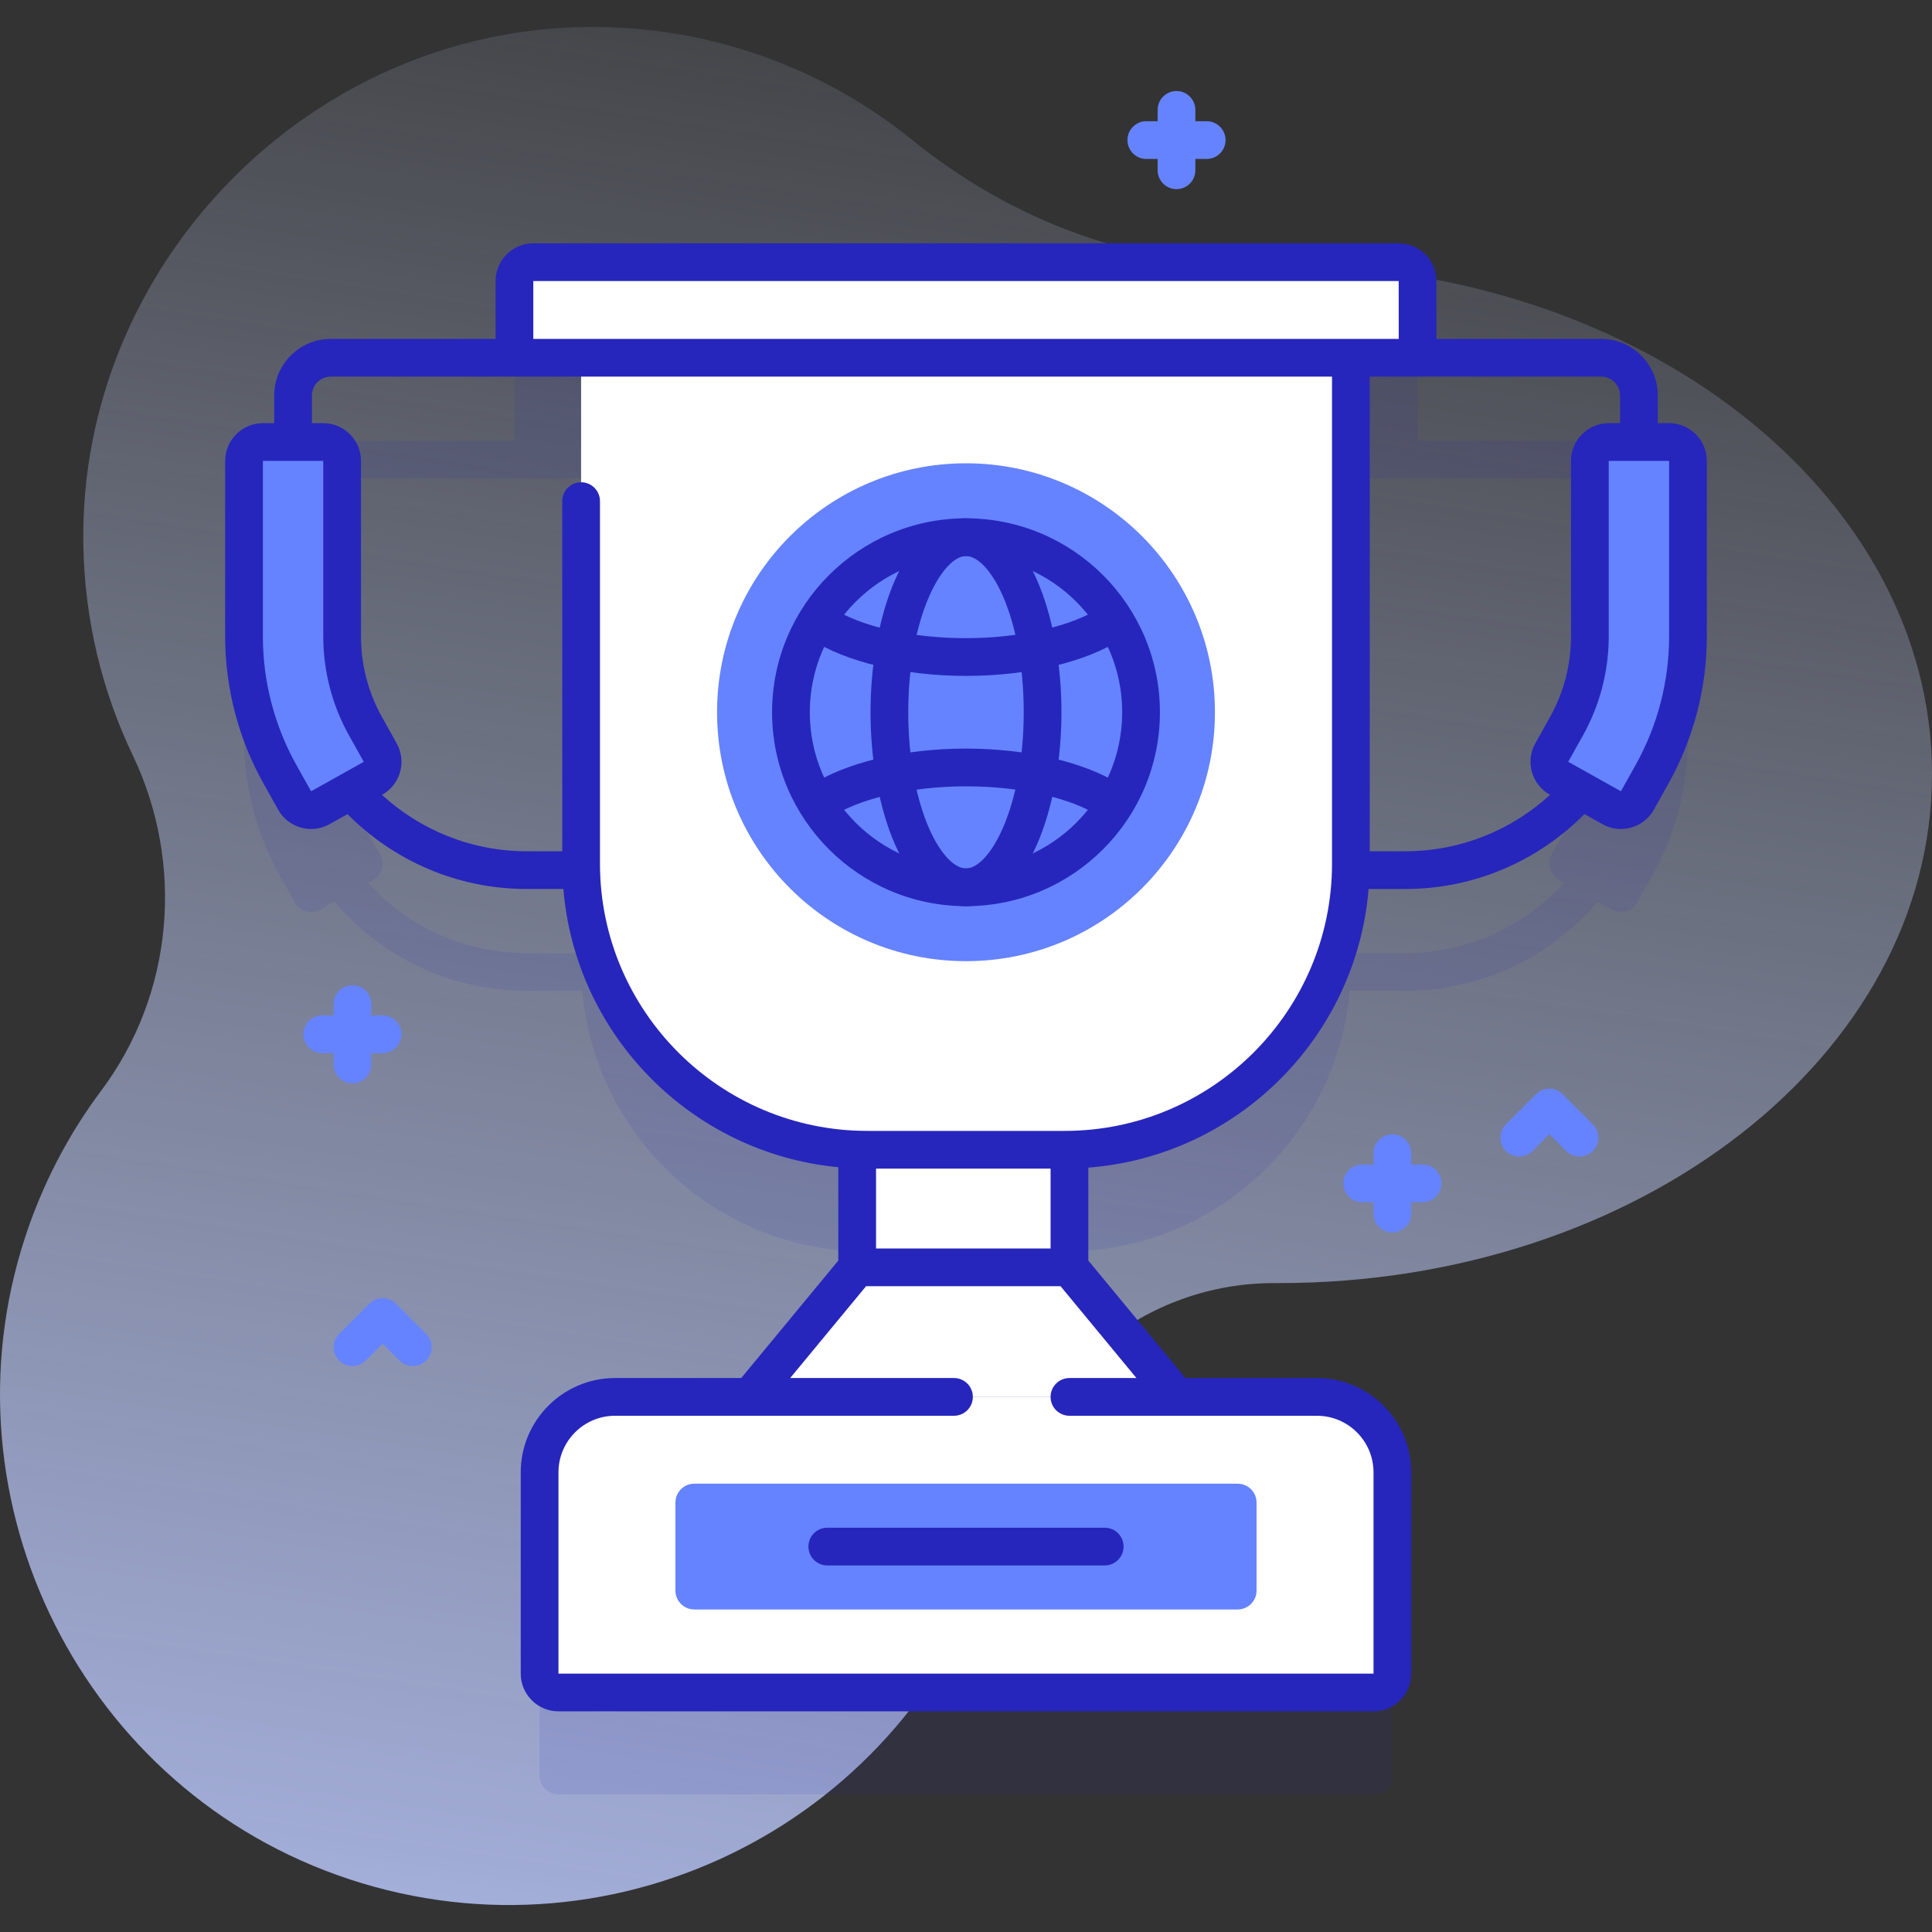 <svg id="Capa_1" enable-background="new 0 0 512 512" height="512" viewBox="0 0 512 512" width="512" xmlns="http://www.w3.org/2000/svg" xmlns:xlink="http://www.w3.org/1999/xlink"><rect x="0" y="0" width="512" height="512" fill="#333333" stroke="none"/><linearGradient id="SVGID_1_" gradientTransform="matrix(1 0 0 -1 -561.6 -8714.989)" gradientUnits="userSpaceOnUse" x1="863.508" x2="755.497" y1="-8660.016" y2="-9365.088"><stop offset="0" stop-color="#d2deff" stop-opacity="0"/><stop offset="1" stop-color="#b7c5ff"/></linearGradient><g><g><path d="m338.919 70.183c-1.369 0-2.734.012-4.096.037-33.932.616-66.631-11.72-93.007-33.075-23.389-18.936-53.236-30.21-85.724-29.998-74.135.484-135.234 63.074-134.007 137.2.33 19.96 4.996 38.864 13.096 55.813 13.801 28.879 10.825 63.235-8.352 88.861-7.92 10.584-14.402 22.515-19.061 35.605-24.826 69.757 11.848 147.296 81.551 172.272 70.982 25.434 148.823-12.162 173.19-83.256 1.805-5.266 3.265-10.567 4.393-15.878 7.162-33.729 36.586-57.876 71.067-57.732.317.001.634.002.951.002 95.59 0 173.08-60.408 173.08-134.925s-77.492-134.926-173.081-134.926z" fill="url(#SVGID_1_)"/><g><g fill="#6583fe"><path d="m376.999 308.612h-3v-3c0-2.762-2.238-5-5-5s-5 2.238-5 5v3h-3c-2.762 0-5 2.238-5 5s2.238 5 5 5h3v3c0 2.762 2.238 5 5 5s5-2.238 5-5v-3h3c2.762 0 5-2.238 5-5s-2.238-5-5-5z"/><path d="m101.406 269.095h-3v-3c0-2.762-2.238-5-5-5s-5 2.238-5 5v3h-3c-2.762 0-5 2.238-5 5s2.238 5 5 5h3v3c0 2.762 2.238 5 5 5s5-2.238 5-5v-3h3c2.762 0 5-2.238 5-5s-2.238-5-5-5z"/><path d="m319.784 32.123h-3v-3c0-2.762-2.238-5-5-5s-5 2.238-5 5v3h-3c-2.762 0-5 2.238-5 5s2.238 5 5 5h3v3c0 2.762 2.238 5 5 5s5-2.238 5-5v-3h3c2.762 0 5-2.238 5-5s-2.238-5-5-5z"/><path d="m418.592 306.504c-1.279 0-2.56-.488-3.535-1.465l-4.465-4.464-4.465 4.464c-1.951 1.953-5.119 1.953-7.07 0-1.953-1.952-1.953-5.118 0-7.07l8-8c1.951-1.953 5.119-1.953 7.07 0l8 8c1.953 1.952 1.953 5.118 0 7.07-.976.977-2.256 1.465-3.535 1.465z"/><path d="m109.406 362.025c-1.279 0-2.56-.488-3.535-1.465l-4.465-4.464-4.465 4.464c-1.951 1.953-5.119 1.953-7.07 0-1.953-1.952-1.953-5.118 0-7.07l8-8c1.951-1.953 5.119-1.953 7.07 0l8 8c1.953 1.952 1.953 5.118 0 7.07-.975.977-2.255 1.465-3.535 1.465z"/></g><g><path d="m442.332 144.141h-3v-12.333c0-8.271-6.729-15-15-15h-48.666v-15.333c0-2.761-2.239-5-5-5h-229.334c-2.761 0-5 2.239-5 5v15.333h-48.666c-8.271 0-15 6.729-15 15v12.333h-3c-2.761 0-5 2.239-5 5v46.516c0 12.762 3.287 25.383 9.507 36.499l3.906 6.981c1.348 2.41 4.395 3.271 6.805 1.922l3.741-2.093c12.288 14.442 30.576 23.629 50.98 23.629h14.394c.107 0 .207-.025.312-.031 3.321 37.863 34.45 67.734 72.849 69.071v31.225l-28.367 34.333h-35.794c-11.046 0-20 8.954-20 20v53.333c0 2.761 2.239 5 5 5h216c2.761 0 5-2.239 5-5v-53.333c0-11.046-8.954-20-20-20h-37.215l-28.367-34.333v-31.191c39.049-.639 70.909-30.776 74.27-69.105.105.007.205.031.312.031h14.395c20.404 0 38.692-9.187 50.98-23.629l3.741 2.093c2.41 1.348 5.457.488 6.805-1.922l3.906-6.981c6.22-11.116 9.507-23.737 9.507-36.499v-46.516c-.001-2.762-2.24-5-5.001-5zm-288.333 108.454h-14.395c-16.649 0-31.65-7.184-42.071-18.613l1.313-.734c2.41-1.348 3.271-4.395 1.922-6.805l-3.906-6.982c-4.054-7.245-6.196-15.477-6.196-23.804v-46.516c0-2.761-2.239-5-5-5h-3v-12.333c0-2.757 2.243-5 5-5h66.333zm275.333-108.454h-3c-2.761 0-5 2.239-5 5v46.516c0 8.327-2.143 16.559-6.196 23.804l-3.906 6.982c-1.348 2.41-.488 5.457 1.922 6.805l1.313.734c-10.421 11.429-25.422 18.613-42.071 18.613h-14.395v-125.787h66.333c2.757 0 5 2.243 5 5z" fill="#2626bc" opacity=".1"/><g><path d="m282.156 304.698h-52.315c-41.887 0-75.843-33.956-75.843-75.843v-144.051h204v144.051c.001 41.887-33.955 75.843-75.842 75.843z" fill="#fff"/><g><circle cx="255.999" cy="188.751" fill="#6583fe" r="65.971"/><g fill="#2626bc"><path d="m255.999 240.144c-28.338 0-51.393-23.055-51.393-51.393s23.055-51.393 51.393-51.393 51.393 23.055 51.393 51.393-23.055 51.393-51.393 51.393zm0-92.786c-22.824 0-41.393 18.568-41.393 41.393s18.568 41.393 41.393 41.393 41.393-18.568 41.393-41.393-18.569-41.393-41.393-41.393z"/><path d="m255.999 240.144c-16.433 0-25.3-26.479-25.3-51.393s8.867-51.393 25.3-51.393 25.3 26.479 25.3 51.393-8.867 51.393-25.3 51.393zm0-92.786c-6.238 0-15.3 16.125-15.3 41.393 0 11.718 1.963 22.656 5.526 30.8 2.858 6.534 6.604 10.593 9.773 10.593 6.238 0 15.3-16.125 15.3-41.393 0-11.718-1.963-22.656-5.526-30.8-2.858-6.534-6.603-10.593-9.773-10.593z"/><g><path d="m255.999 179.119c-16.36 0-31.757-3.646-41.187-9.754-2.318-1.501-2.98-4.597-1.479-6.914s4.598-2.981 6.914-1.479c7.877 5.101 21.241 8.146 35.751 8.146 14.5 0 28.301-3.188 36.017-8.321 2.301-1.529 5.404-.904 6.933 1.394 1.529 2.3.905 5.403-1.394 6.933-9.409 6.259-24.943 9.995-41.555 9.995z"/><path d="m217.103 217.619c-1.61 0-3.19-.776-4.155-2.213-1.54-2.292-.93-5.398 1.362-6.938 9.4-6.314 24.985-10.085 41.689-10.085 16.36 0 31.757 3.646 41.187 9.754 2.318 1.501 2.98 4.597 1.479 6.914s-4.598 2.981-6.914 1.479c-7.877-5.101-21.241-8.146-35.751-8.146-14.575 0-28.413 3.213-36.113 8.386-.857.574-1.826.849-2.784.849z"/></g></g></g><path d="m370.666 94.808h-229.334c-2.761 0-5-2.239-5-5v-15.334c0-2.761 2.239-5 5-5h229.333c2.761 0 5 2.239 5 5v15.333c.001 2.762-2.238 5.001-4.999 5.001z" fill="#fff"/><g><g><path d="m427.115 214.059-13.963-7.812c-2.41-1.348-3.271-4.395-1.922-6.805l3.906-6.982c4.054-7.245 6.196-15.477 6.196-23.804v-46.516c0-2.761 2.239-5 5-5h16c2.761 0 5 2.239 5 5v46.516c0 12.762-3.287 25.383-9.507 36.499l-3.905 6.981c-1.349 2.41-4.395 3.271-6.805 1.923z" fill="#6583fe"/></g><g><path d="m84.883 214.059c-2.41 1.348-5.457.488-6.805-1.922l-3.905-6.981c-6.22-11.116-9.507-23.737-9.507-36.499v-46.516c0-2.761 2.239-5 5-5h16c2.761 0 5 2.239 5 5v46.516c0 8.327 2.143 16.559 6.196 23.804l3.906 6.982c1.348 2.41.488 5.457-1.922 6.805z" fill="#6583fe"/></g></g></g><g fill="#fff"><path d="m227.16 304.698h56.257v31.161h-56.257z"/><path d="m311.784 370.192-28.367-34.333h-56.257l-28.367 34.333z"/><path d="m363.999 448.526h-216c-2.761 0-5-2.239-5-5v-53.333c0-11.046 8.954-20 20-20h186c11.046 0 20 8.954 20 20v53.333c0 2.761-2.239 5-5 5z"/></g><path d="m442.332 112.141h-3v-7.333c0-8.271-6.729-15-15-15h-43.666v-15.333c0-5.514-4.486-10-10-10h-229.334c-5.514 0-10 4.486-10 10v15.333h-43.666c-8.271 0-15 6.729-15 15v7.333h-3c-5.514 0-10 4.486-10 10v46.516c0 13.615 3.508 27.08 10.144 38.94l3.905 6.982c1.831 3.271 5.238 5.114 8.744 5.114 1.651 0 3.324-.409 4.865-1.271l4.772-2.669c12.136 12.242 28.948 19.842 47.508 19.842h9.697c3.228 38.895 34.09 70.056 72.859 73.729v24.738l-25.721 31.131h-33.44c-13.785 0-25 11.215-25 25v53.333c0 5.514 4.486 10 10 10h216c5.514 0 10-4.486 10-10v-53.333c0-13.785-11.215-25-25-25h-34.86l-25.722-31.131v-24.629c39.431-3.038 71.012-34.47 74.279-73.837h9.697c18.559 0 35.364-7.605 47.498-19.848l4.782 2.675c1.541.862 3.214 1.271 4.865 1.271 3.506 0 6.913-1.844 8.744-5.115l3.905-6.981c6.636-11.86 10.144-25.325 10.144-38.94v-46.516c.001-5.515-4.484-10.001-9.999-10.001zm-301-37.666h229.334l.006 15.333h-229.34zm-58.891 135.22-3.905-6.981c-5.803-10.371-8.87-22.148-8.87-34.058v-46.516h16v46.516c0 9.181 2.362 18.256 6.833 26.245l3.906 6.982zm195.976 121.164h-46.257v-21.161h46.257zm5 44.333h65.582c8.271 0 15 6.729 15 15v53.333h-216v-53.333c0-8.271 6.729-15 15-15h89.817c2.762 0 5-2.238 5-5s-2.238-5-5-5h-43.406l20.104-24.333h51.548l20.105 24.333h-17.75c-2.762 0-5 2.238-5 5s2.238 5 5 5zm-1.261-75.494h-52.314c-39.063 0-70.843-31.78-70.843-70.843v-96.048c0-2.762-2.238-5-5-5s-5 2.238-5 5v92.787h-9.395c-14.781 0-28.251-5.677-38.382-14.947l.067-.037c4.812-2.694 6.535-8.8 3.843-13.609l-3.906-6.982c-3.637-6.501-5.56-13.888-5.56-21.362v-46.516c0-5.514-4.486-10-10-10h-3v-7.333c0-2.757 2.243-5 5-5h66.333 199v129.048c0 39.062-31.78 70.842-70.843 70.842zm90.238-74.103h-9.395v-125.787h61.333c2.757 0 5 2.243 5 5v7.333h-3c-5.514 0-10 4.486-10 10v46.516c0 7.475-1.923 14.861-5.56 21.362l-3.906 6.981c-2.692 4.811-.969 10.916 3.844 13.61l.066.037c-10.128 9.273-23.6 14.948-38.382 14.948zm69.938-56.939c0 11.909-3.067 23.687-8.87 34.058l-3.899 6.984-.005-.003c-.001 0-.001 0-.001 0l-13.964-7.812 3.906-6.982c4.471-7.989 6.833-17.064 6.833-26.245v-46.516h16z" fill="#2626bc"/><path d="m327.999 426.526h-144c-2.761 0-5-2.239-5-5v-23.333c0-2.761 2.239-5 5-5h144c2.761 0 5 2.239 5 5v23.333c0 2.761-2.239 5-5 5z" fill="#6583fe"/><g><path d="m292.759 414.859h-73.52c-2.762 0-5-2.239-5-5s2.238-5 5-5h73.52c2.762 0 5 2.239 5 5s-2.239 5-5 5z" fill="#2626bc"/></g></g></g></g></g></svg>